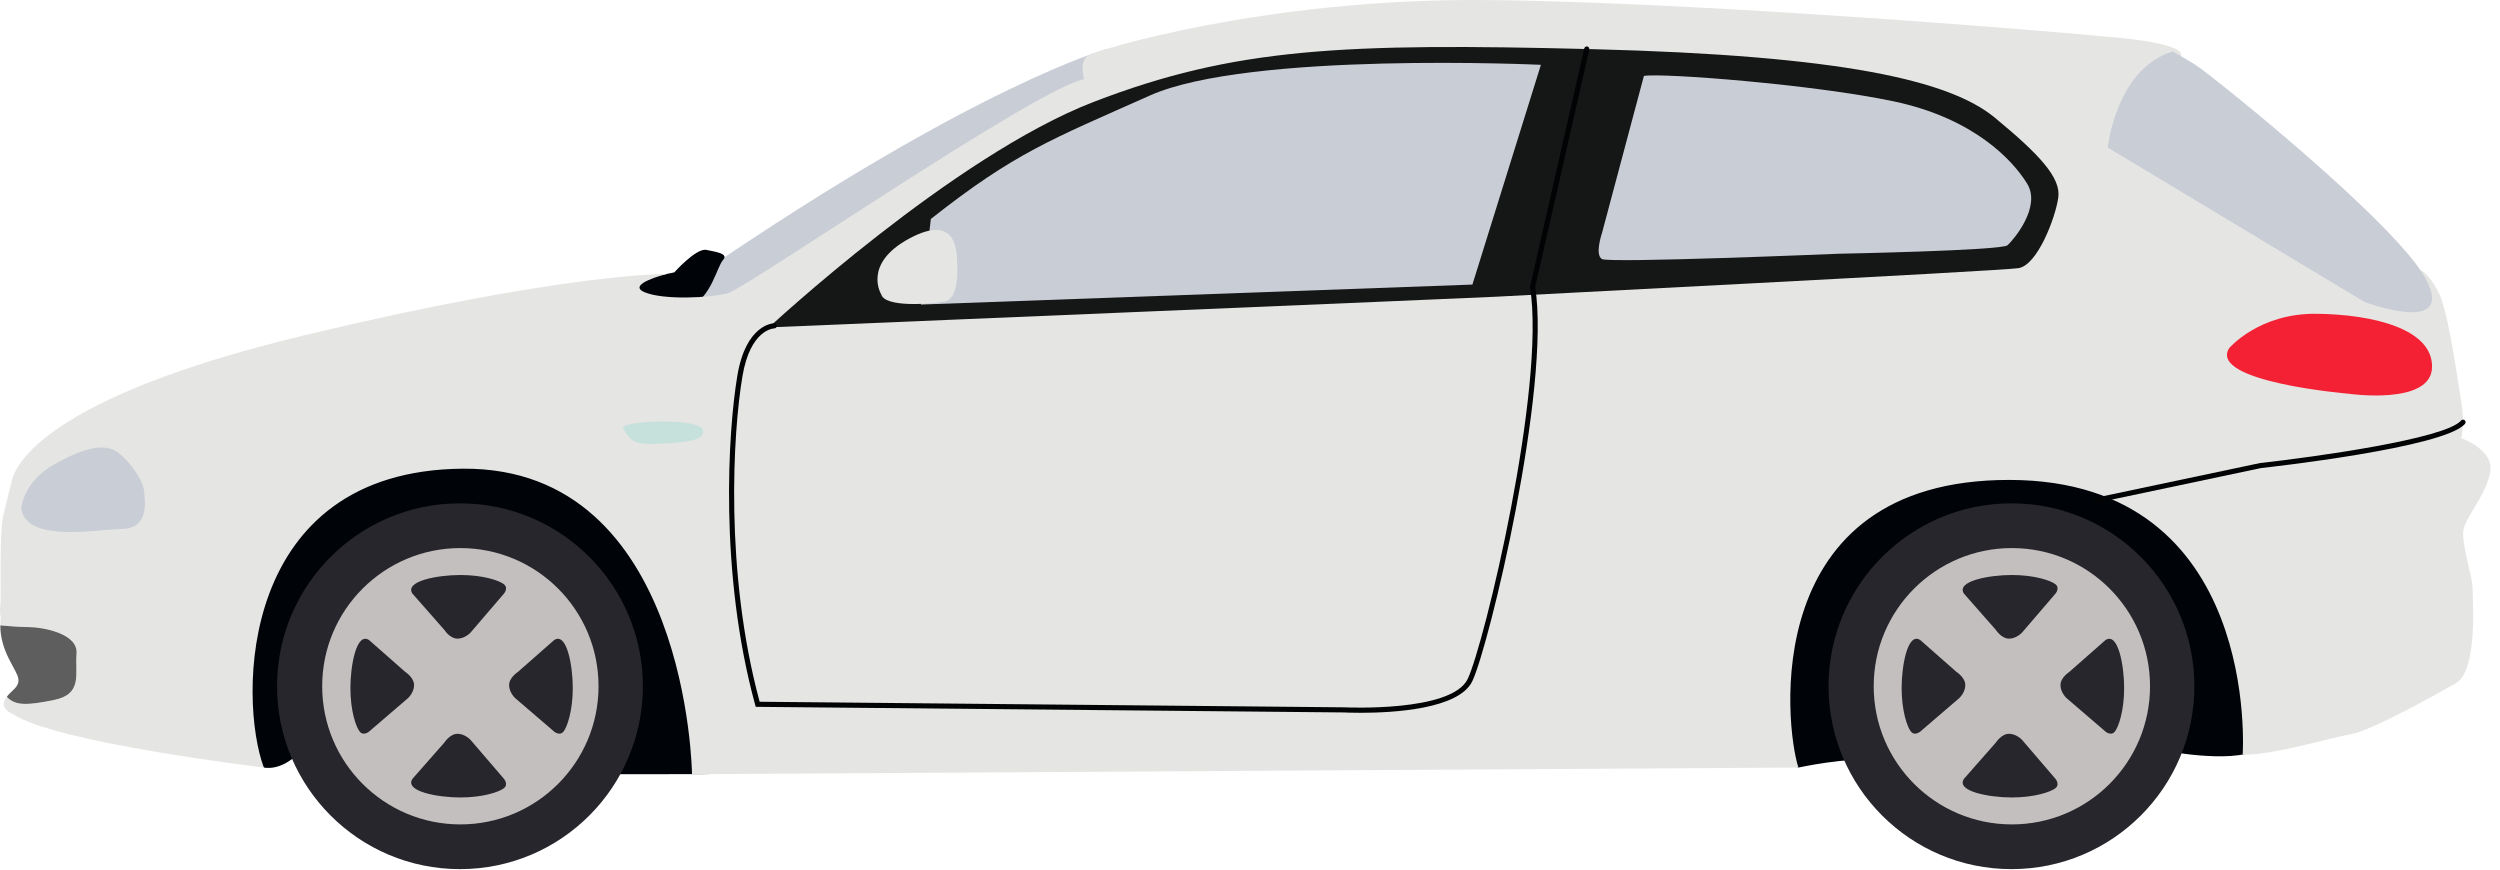 <svg width="135" height="47" viewBox="0 0 135 47" fill="none" xmlns="http://www.w3.org/2000/svg">
<path d="M59.735 2.654C59.735 2.654 52.715 4.591 37.923 14.707L37.172 18.694L51.357 17.308C51.357 17.308 61.873 6.127 61.873 5.954C61.873 5.78 59.735 2.654 59.735 2.654Z" fill="#C9CDD6"/>
<path d="M34.303 15.141L36.412 14.708C36.412 14.708 37.597 13.379 38.146 13.494C38.695 13.61 39.359 13.697 39.041 14.043C38.724 14.39 38.406 16.037 37.308 16.528C36.21 17.019 33.581 16.614 34.303 15.141Z" fill="#000308"/>
<path d="M11.641 38.351L14.253 41.447C14.253 41.447 15.128 41.672 16.115 40.685C17.102 39.698 32.959 41.806 32.959 41.806C32.959 41.806 36.251 41.812 38.224 41.801C40.198 41.789 89.481 39.618 89.481 39.618L97.12 41.447C97.12 41.447 99.858 40.857 101.183 41.079C102.508 41.302 117.38 40.619 117.38 40.619C117.38 40.619 121.657 41.382 122.314 40.079C122.972 38.776 127.904 21.866 114.713 21.603C101.522 21.34 41.527 31.473 41.527 31.473L25.787 22.195L12.101 26.445L11.641 38.351Z" fill="#000308"/>
<path d="M134.469 25.512C134.7 24.27 132.908 23.663 132.908 23.663C132.908 23.663 133.111 22.883 132.908 21.699C132.706 20.514 132.215 16.787 131.666 15.747C131.117 14.707 130.705 14.589 130.705 14.589L130.598 15.227C129.518 14.678 125.149 14.072 124.311 13.927C123.474 13.783 122.335 12.916 119.735 10.171C117.135 7.427 116.037 4.393 116.037 4.393L117.77 3.064C118.146 2.256 113.581 1.967 113.581 1.967C111.992 1.793 91.884 0.089 80.126 0.002C68.368 -0.085 59.239 2.689 58.747 3.006C58.256 3.324 58.545 4.278 58.545 4.278C56.061 4.711 40.287 15.574 39.304 15.834C38.322 16.094 35.809 16.209 34.798 15.776C33.786 15.343 36.011 14.794 36.011 14.794C36.011 14.794 30.435 14.736 16.395 18.116C2.354 21.496 0.852 25.137 0.65 25.916C0.448 26.696 0.159 27.91 0.159 27.91C-0.043 28.95 0.072 32.33 0.019 32.705C-0.035 33.081 0.044 33.369 0.044 33.369C0.027 33.507 0.02 33.641 0.02 33.771C0.455 33.812 1.055 33.86 1.499 33.86C2.279 33.86 4.23 34.195 4.137 35.291C4.045 36.387 4.491 37.483 2.911 37.799C1.535 38.075 0.836 38.138 0.371 37.621C0.325 37.68 0.284 37.744 0.25 37.816C0.019 38.307 0.688 38.553 0.688 38.553C2.941 40.101 14.246 41.447 14.246 41.447C12.877 37.766 12.841 25.396 25.004 25.309C37.167 25.223 37.369 41.806 37.369 41.806L97.114 41.447C96.391 39.239 94.918 25.887 108.525 25.916C122.132 25.945 121.104 40.751 121.104 40.751H121.266C122.826 40.751 125.917 39.819 126.957 39.646C127.997 39.473 131.406 37.588 132.62 36.894C133.833 36.201 133.515 32.214 133.515 31.694C133.515 31.174 132.909 29.354 133.024 28.632C133.14 27.91 134.237 26.754 134.469 25.512Z" fill="#E5E5E3"/>
<path d="M2.907 37.8C4.486 37.484 4.04 36.388 4.133 35.292C4.226 34.195 2.275 33.861 1.495 33.861C1.051 33.861 0.451 33.813 0.016 33.772C0.012 35.222 0.941 36.186 0.994 36.663C1.044 37.107 0.632 37.276 0.367 37.622C0.831 38.139 1.53 38.076 2.907 37.8Z" fill="#5E5E5E"/>
<path d="M117.317 2.781C117.317 2.781 117.805 3.039 118.55 3.498C119.295 3.957 129.443 12.069 131.02 15.107C132.596 18.146 127.694 16.311 127.694 16.311L113.82 7.97C113.82 7.97 114.25 3.727 117.317 2.781Z" fill="#C9CDD6"/>
<path d="M41.523 17.679C41.523 17.679 51.464 8.432 59.055 5.504C66.645 2.576 72.54 2.31 86.025 2.655C99.511 3 105.29 4.348 107.718 6.352C110.145 8.355 111.301 9.603 111.147 10.675C110.993 11.746 110.03 14.327 108.989 14.482C107.949 14.636 81.325 15.984 80.785 16.023C80.246 16.061 41.523 17.679 41.523 17.679Z" fill="#151616"/>
<path d="M50.266 11.823L49.727 16.446L79.51 15.367L83.209 3.5C83.209 3.5 67.45 2.768 62.095 5.157C56.739 7.546 54.813 8.239 50.266 11.823Z" fill="#C9CDD6"/>
<path d="M88.771 4.1L86.507 12.585C86.507 12.585 86.105 13.76 86.507 13.989C86.908 14.219 99.263 13.703 99.263 13.703C99.263 13.703 108.092 13.531 108.407 13.244C108.722 12.957 110.242 11.183 109.467 9.92C108.694 8.657 106.601 6.393 102.273 5.476C97.944 4.558 89.746 3.928 88.771 4.1Z" fill="#C9CDD6"/>
<path d="M73.478 38.491C72.969 38.491 72.625 38.475 72.569 38.472L40.809 38.169L40.781 38.068C38.836 30.965 39.302 23.314 39.821 20.262C40.288 17.507 41.745 17.458 41.807 17.457C41.884 17.453 41.946 17.517 41.947 17.594C41.948 17.67 41.888 17.732 41.812 17.734C41.757 17.735 40.519 17.801 40.094 20.308C39.581 23.326 39.12 30.866 41.021 37.894L72.577 38.195C72.641 38.198 78.399 38.472 79.257 36.661C80.157 34.761 83.481 20.916 82.623 15.517L82.619 15.491L82.625 15.465L85.549 2.615C85.566 2.54 85.64 2.494 85.715 2.51C85.789 2.527 85.836 2.602 85.819 2.676L82.901 15.5C83.75 20.961 80.412 34.869 79.507 36.78C78.785 38.304 75.195 38.491 73.478 38.491Z" fill="#020305"/>
<path d="M1.148 27.45C1.148 27.45 1.249 26.011 2.932 25.071C4.698 24.087 5.645 23.994 6.259 24.365C6.872 24.737 7.726 25.87 7.782 26.521C7.838 27.171 8.042 28.528 6.574 28.565C5.106 28.602 1.39 29.308 1.148 27.45Z" fill="#C9CDD6"/>
<path d="M120.377 18.798C120.377 18.798 121.972 16.918 125.057 16.944C128.143 16.97 131.381 17.761 131.331 19.835C131.281 21.909 126.821 21.261 126.821 21.261C126.821 21.261 119.223 20.626 120.377 18.798Z" fill="#F42134"/>
<path d="M113.131 27.166C113.067 27.166 113.009 27.122 112.995 27.057C112.979 26.982 113.027 26.908 113.102 26.892L122.048 25.003C124.79 24.702 132.054 23.708 132.898 22.709C132.947 22.651 133.034 22.643 133.093 22.693C133.151 22.742 133.159 22.83 133.109 22.888C132.022 24.175 122.497 25.232 122.092 25.276L113.159 27.164C113.15 27.165 113.14 27.166 113.131 27.166Z" fill="#020305"/>
<path d="M47.588 15.898C47.588 15.898 46.559 14.248 49.109 12.876C51.659 11.505 51.659 13.605 51.681 14.055C51.702 14.505 51.809 16.133 50.995 16.283C50.181 16.433 47.789 16.606 47.588 15.898Z" fill="#E5E5E3"/>
<path d="M33.625 23.048C33.625 23.048 33.858 23.63 34.246 23.824C34.635 24.018 35.256 23.98 36.032 23.941C36.809 23.902 38.169 23.805 37.955 23.203C37.741 22.601 34.149 22.679 33.625 23.048Z" fill="#C6E0DB"/>
<path d="M118.496 37.056C118.496 42.511 114.074 46.933 108.619 46.933C103.164 46.933 98.742 42.511 98.742 37.056C98.742 31.602 103.164 27.18 108.619 27.18C114.074 27.18 118.496 31.602 118.496 37.056Z" fill="#27262C"/>
<path d="M101.18 37.056C101.18 41.177 104.52 44.518 108.641 44.518C112.762 44.518 116.102 41.177 116.102 37.056C116.102 32.936 112.762 29.596 108.641 29.596C104.52 29.596 101.18 32.936 101.18 37.056Z" fill="#C3BFBE"/>
<path d="M106.052 32.054L107.778 34.017C107.778 34.017 108.077 34.487 108.485 34.487C108.893 34.487 109.191 34.158 109.191 34.158L110.997 32.054C110.997 32.054 111.248 31.756 110.997 31.552C110.745 31.348 109.864 31.05 108.641 31.05C107.417 31.05 105.612 31.379 106.052 32.054Z" fill="#27262C"/>
<path d="M106.052 42.058L107.778 40.096C107.778 40.096 108.077 39.625 108.485 39.625C108.893 39.625 109.192 39.955 109.192 39.955L110.996 42.058C110.996 42.058 111.248 42.356 110.996 42.56C110.745 42.764 109.864 43.063 108.641 43.063C107.417 43.063 105.612 42.733 106.052 42.058Z" fill="#27262C"/>
<path d="M113.699 34.562L111.737 36.288C111.737 36.288 111.266 36.587 111.266 36.995C111.266 37.403 111.596 37.701 111.596 37.701L113.699 39.507C113.699 39.507 113.997 39.758 114.201 39.507C114.406 39.255 114.704 38.374 114.704 37.151C114.704 35.927 114.374 34.122 113.699 34.562Z" fill="#27262C"/>
<path d="M103.693 34.562L105.655 36.288C105.655 36.288 106.126 36.587 106.126 36.995C106.126 37.403 105.796 37.701 105.796 37.701L103.693 39.506C103.693 39.506 103.394 39.758 103.19 39.506C102.986 39.255 102.688 38.374 102.688 37.151C102.688 35.927 103.017 34.122 103.693 34.562Z" fill="#27262C"/>
<path d="M34.715 37.056C34.715 42.511 30.293 46.933 24.838 46.933C19.383 46.933 14.961 42.511 14.961 37.056C14.961 31.602 19.383 27.18 24.838 27.18C30.293 27.18 34.715 31.602 34.715 37.056Z" fill="#27262C"/>
<path d="M17.398 37.056C17.398 41.177 20.739 44.518 24.86 44.518C28.981 44.518 32.321 41.177 32.321 37.056C32.321 32.936 28.981 29.596 24.86 29.596C20.739 29.596 17.398 32.936 17.398 37.056Z" fill="#C3BFBE"/>
<path d="M22.271 32.054L23.997 34.017C23.997 34.017 24.295 34.487 24.703 34.487C25.112 34.487 25.41 34.158 25.41 34.158L27.215 32.054C27.215 32.054 27.466 31.756 27.215 31.552C26.964 31.348 26.083 31.05 24.86 31.05C23.636 31.05 21.831 31.379 22.271 32.054Z" fill="#27262C"/>
<path d="M22.271 42.058L23.997 40.096C23.997 40.096 24.296 39.625 24.704 39.625C25.112 39.625 25.41 39.955 25.41 39.955L27.215 42.058C27.215 42.058 27.466 42.356 27.215 42.56C26.964 42.764 26.083 43.063 24.86 43.063C23.636 43.063 21.831 42.733 22.271 42.058Z" fill="#27262C"/>
<path d="M29.925 34.562L27.963 36.288C27.963 36.288 27.492 36.587 27.492 36.995C27.492 37.403 27.822 37.701 27.822 37.701L29.925 39.507C29.925 39.507 30.224 39.758 30.428 39.507C30.632 39.255 30.93 38.374 30.93 37.151C30.93 35.927 30.6 34.122 29.925 34.562Z" fill="#27262C"/>
<path d="M19.927 34.562L21.89 36.288C21.89 36.288 22.36 36.587 22.36 36.995C22.36 37.403 22.03 37.701 22.03 37.701L19.927 39.506C19.927 39.506 19.629 39.758 19.424 39.506C19.22 39.255 18.922 38.374 18.922 37.151C18.922 35.927 19.252 34.122 19.927 34.562Z" fill="#27262C"/>
</svg>
